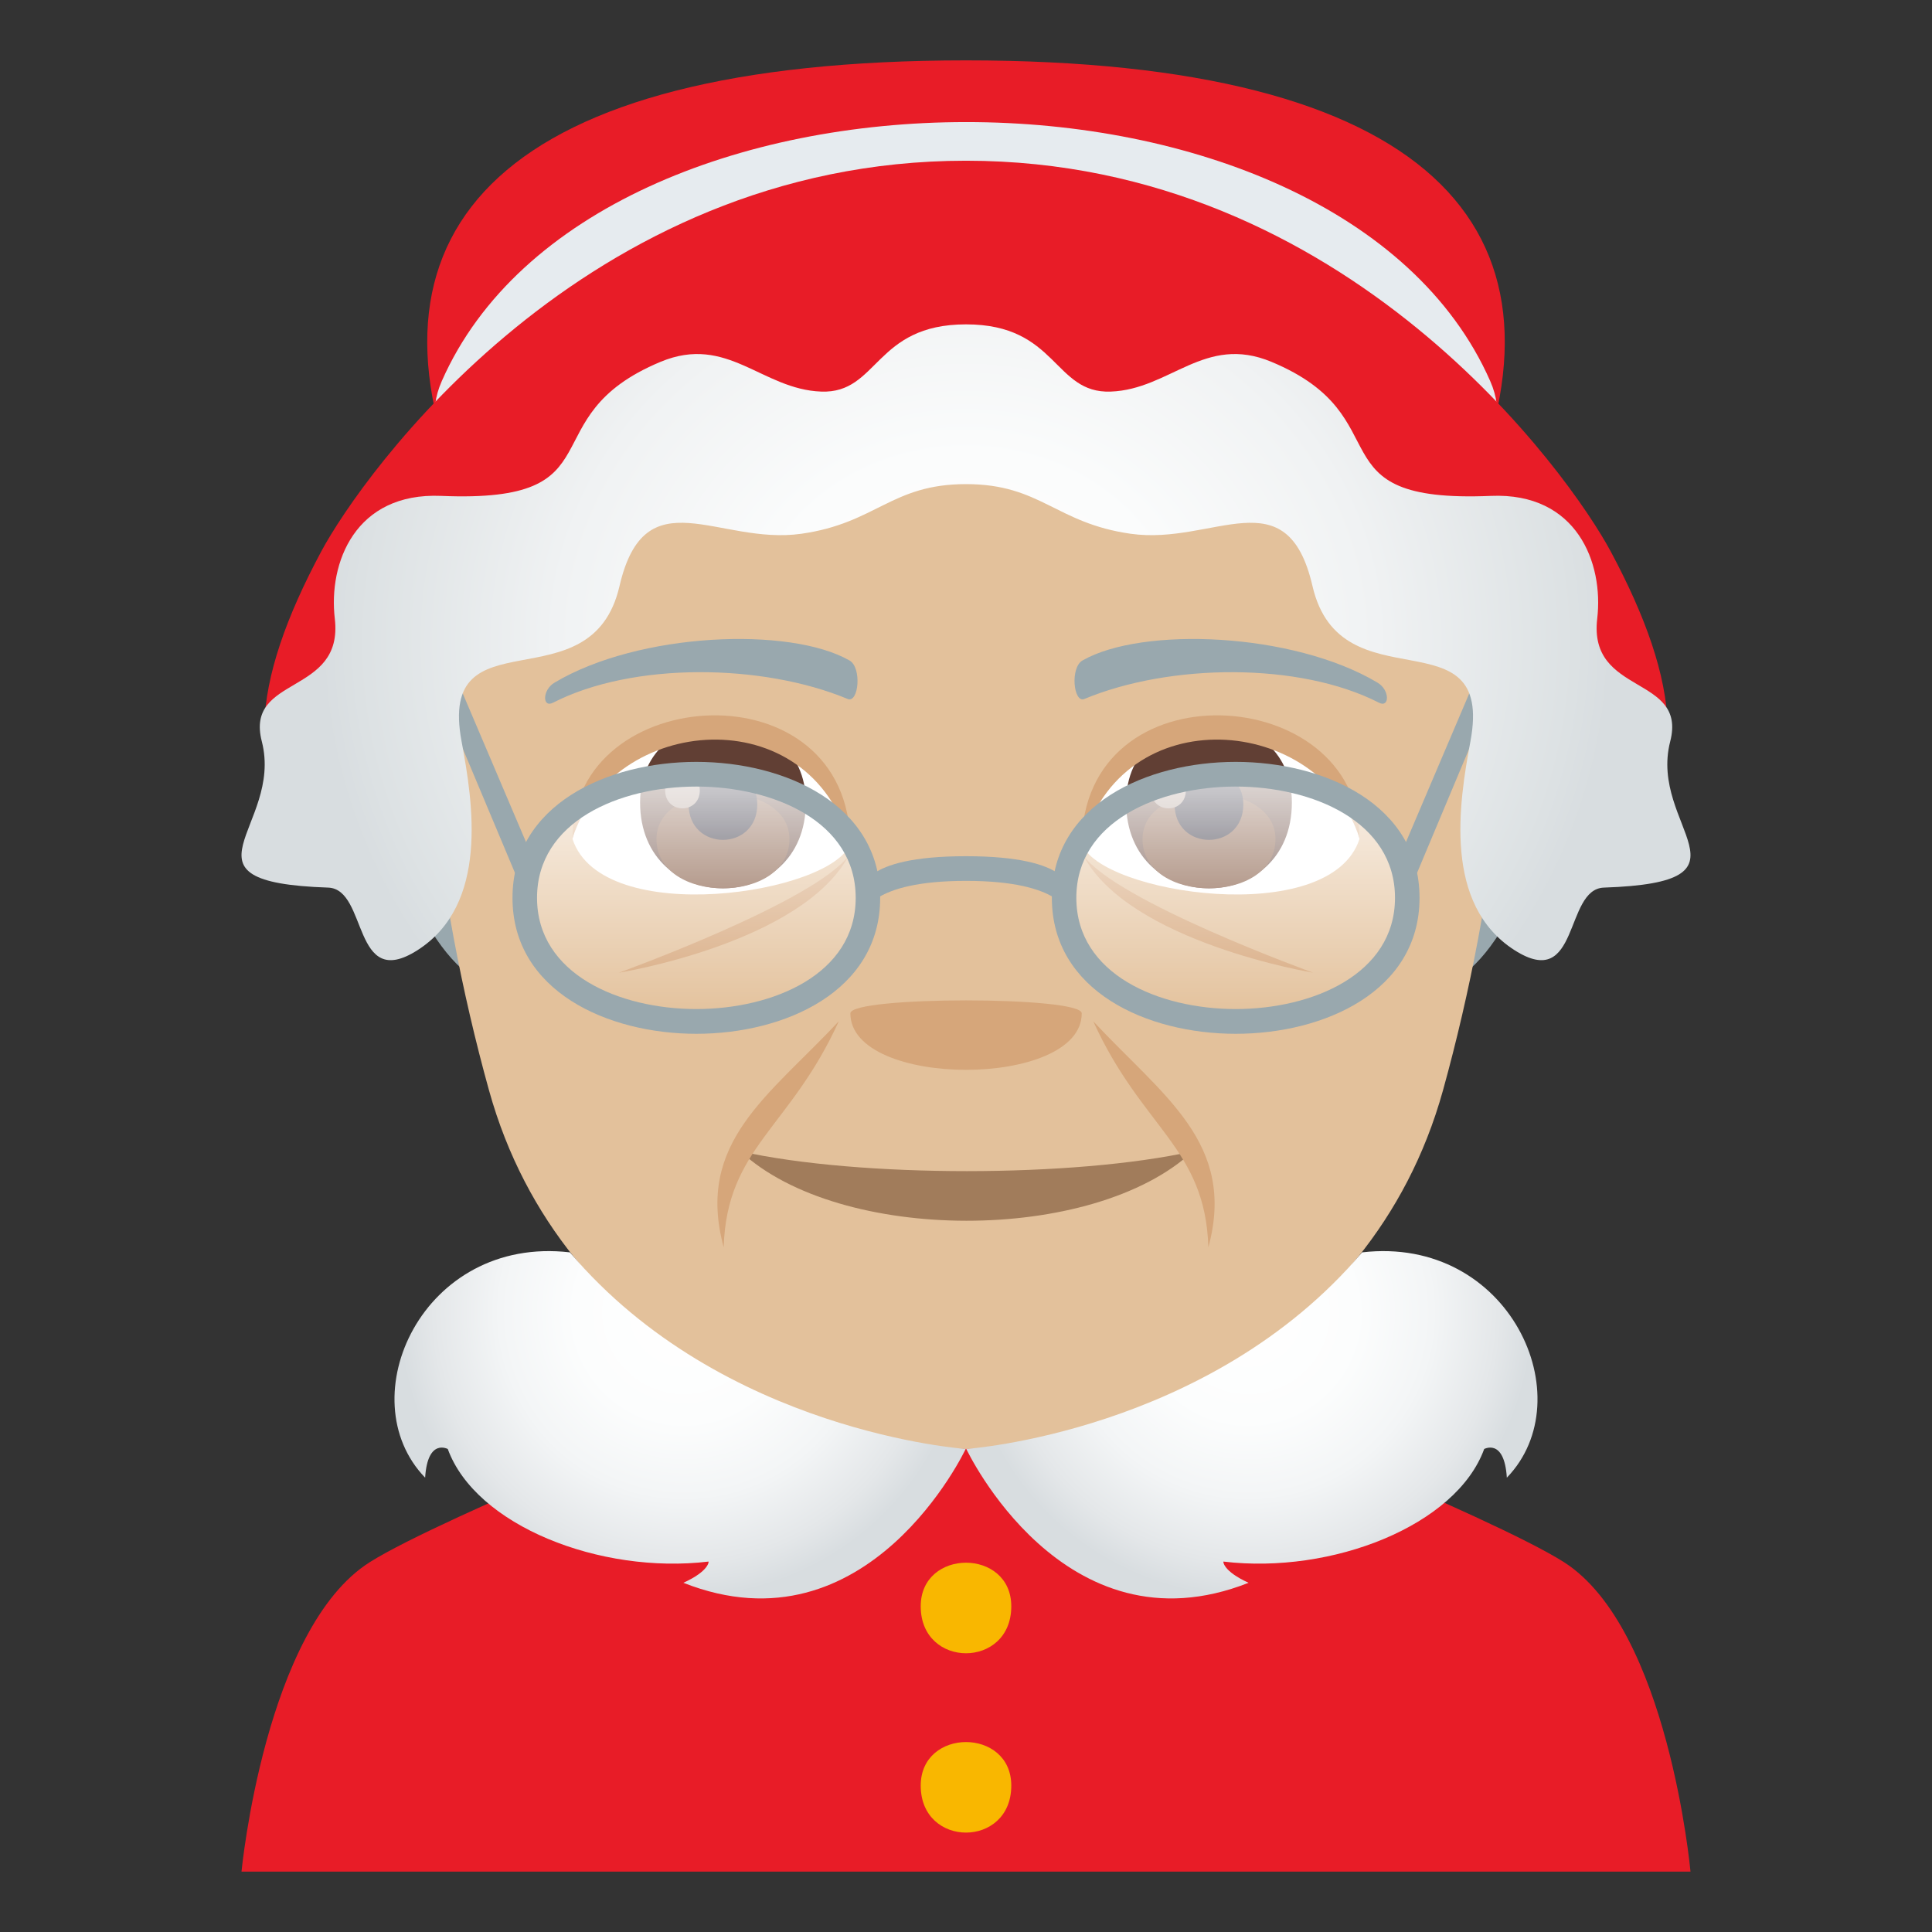 <svg enable-background="new 0 0 64 64" height="64" viewBox="0 0 64 64" width="64" xmlns="http://www.w3.org/2000/svg" xmlns:xlink="http://www.w3.org/1999/xlink"><rect x="0" y="0" width="64" height="64" fill="#333333" stroke="none"/><linearGradient id="a"><stop offset="0" stop-color="#fff"/><stop offset=".248" stop-color="#fcfdfd"/><stop offset=".42" stop-color="#f3f5f6"/><stop offset=".569" stop-color="#e4e7e9"/><stop offset=".648" stop-color="#d8dde0"/></linearGradient><radialGradient id="b" cx="41.347" cy="43.475" gradientUnits="userSpaceOnUse" r="14.564" xlink:href="#a"/><radialGradient id="c" cx="577.89" cy="43.475" gradientTransform="matrix(-1 0 0 1 600.543 0)" gradientUnits="userSpaceOnUse" r="14.564" xlink:href="#a"/><linearGradient id="d"><stop offset="0" stop-color="#fff" stop-opacity="0"/><stop offset="1" stop-color="#fff"/></linearGradient><linearGradient id="e" gradientUnits="userSpaceOnUse" x1="23.067" x2="23.067" xlink:href="#d" y1="33.764" y2="25.72"/><linearGradient id="f" gradientUnits="userSpaceOnUse" x1="40.934" x2="40.934" xlink:href="#d" y1="33.764" y2="25.72"/><radialGradient id="g" cx="18.905" cy="54.406" gradientTransform="matrix(.96 0 0 .859 13.851 -25.477)" gradientUnits="userSpaceOnUse" r="22.262"><stop offset="0" stop-color="#fff"/><stop offset=".325" stop-color="#fbfcfc"/><stop offset=".638" stop-color="#f0f2f3"/><stop offset=".945" stop-color="#dce1e3"/><stop offset="1" stop-color="#d8dde0"/></radialGradient><path d="m12.254 51.746c2.402-1.514 12.363-5.506 12.363-5.506h14.839s9.951 3.986 12.342 5.502c3.47 2.201 4.202 10.258 4.202 10.258h-48s.774-8.064 4.254-10.254z" fill="#e81c27"/><path d="m15.262 16.281c-3.578-8.738 1.369-14.281 16.738-14.281 15.365 0 20.318 5.543 16.738 14.281-2.246 5.483-31.232 5.475-33.476 0z" fill="#e81c27"/><path d="m49.365 12.623c3.713 8.43-38.443 8.43-34.73 0 5.033-11.424 29.683-11.453 34.73 0z" fill="#e6ebef"/><path d="m53.359 18.271c4.571 8.538 2.067 13.952-21.359 13.952-23.428 0-25.93-5.414-21.361-13.951 1.336-2.497 8.694-12.948 21.361-12.948 12.668 0 20.023 10.451 21.359 12.947z" fill="#e81c27"/><path d="m15.27 21.732c-5.592-1.008-1.223 14.602 3.156 10.297 2.03-1.996-.539-9.826-3.156-10.297z" fill="#99a8ae"/><path d="m48.73 21.732c-2.617.471-5.184 8.301-3.154 10.297 4.381 4.305 8.744-11.304 3.154-10.297z" fill="#99a8ae"/><path d="m14.428 26.545c.152 2.602.875 6.355 1.77 9.57 2.422 8.729 11.07 11.883 15.802 11.883 4.73 0 13.38-3.154 15.802-11.883.893-3.215 1.617-6.969 1.77-9.57 1.051-18.293-36.198-18.293-35.144 0z" fill="#e3c19b"/><path d="m45.625 22.609c-2.785-1.66-7.783-1.863-9.762-.732-.42.227-.305 1.428.059 1.277 2.818-1.174 7.113-1.232 9.76.125.355.18.363-.429-.057-.67z" fill="#99a8ae"/><path d="m18.377 22.609c2.785-1.66 7.781-1.863 9.76-.732.42.227.309 1.428-.057 1.277-2.818-1.174-7.111-1.234-9.762.125-.355.18-.36-.429.059-.67z" fill="#99a8ae"/><path d="m24.528 38.139c3.277 3.057 11.681 3.076 14.984 0-3.914.873-11.041.877-14.984 0z" fill="#a17c5b"/><path d="m35.834 33.568c0 2.496-7.664 2.496-7.664 0 0-.572 7.664-.572 7.664 0z" fill="#d6a67a"/><path d="m27.786 33.83c-2.295 2.463-4.76 4.002-3.813 7.488.102-3.31 2.201-3.933 3.813-7.488z" fill="#d6a67a"/><path d="m40.029 41.318c.938-3.451-1.496-5-3.813-7.486 1.614 3.557 3.71 4.176 3.813 7.486z" fill="#d6a67a"/><path d="m35.877 28.326c1.529 2.893 7.623 3.896 7.623 3.896s-6.514-2.355-7.623-3.896z" fill="#d6a67a"/><path d="m20.5 32.223s6.072-.977 7.625-3.896c-1.111 1.54-7.625 3.896-7.625 3.896z" fill="#d6a67a"/><path d="m45.033 27.797c-.98 2.984-8.621 1.801-9.199.148.896-5.404 8.33-5.275 9.199-.148z" fill="#fff"/><path d="m37.305 26.58c0 3.795 5.49 3.795 5.49 0 0-3.521-5.49-3.521-5.49 0z" fill="#613f34"/><path d="m37.848 27.795c0 2.176 4.404 2.176 4.404 0 0-2.02-4.404-2.02-4.404 0z" fill="#7d5037"/><path d="m38.91 26.641c0 1.574 2.277 1.574 2.277 0 .001-1.461-2.277-1.461-2.277 0z" fill="#1a1626"/><path d="m38.133 26.18c0 .797 1.15.797 1.15 0 0-.739-1.15-.739-1.15 0z" fill="#ab968c"/><path d="m45.033 27.762c0-5.162-9.199-5.752-9.199.225 1.312-4.905 7.885-4.315 9.199-.225z" fill="#d6a67a"/><path d="m18.967 27.797c.982 2.984 8.621 1.801 9.199.148-.894-5.404-8.33-5.275-9.199-.148z" fill="#fff"/><path d="m21.204 26.58c0 3.795 5.49 3.795 5.49 0 0-3.521-5.49-3.521-5.49 0z" fill="#613f34"/><path d="m21.747 27.795c0 2.176 4.404 2.176 4.404 0 0-2.02-4.404-2.02-4.404 0z" fill="#7d5037"/><path d="m22.811 26.641c0 1.574 2.275 1.574 2.275 0 0-1.461-2.275-1.461-2.275 0z" fill="#1a1626"/><path d="m22.034 26.18c0 .797 1.148.797 1.148 0 0-.739-1.148-.739-1.148 0z" fill="#ab968c"/><path d="m18.967 27.762c0-5.162 9.199-5.752 9.199.225-1.312-4.905-7.884-4.315-9.199-.225z" fill="#d6a67a"/><path d="m45.121 41.486c-5.049 5.963-13.111 6.512-13.111 6.512s3.22 6.857 9.351 4.434c-.85-.387-.842-.703-.834-.703 3.596.43 7.717-1.195 8.639-3.73-.012.012.666-.383.75.951 2.537-2.624.094-8.032-4.795-7.464z" fill="url(#b)"/><path d="m18.879 41.486c5.049 5.963 13.111 6.512 13.111 6.512s-3.221 6.857-9.352 4.434c.85-.387.842-.703.834-.703-3.596.43-7.717-1.195-8.639-3.73.012.012-.666-.383-.75.951-2.536-2.624-.092-8.032 4.796-7.464z" fill="url(#c)"/><path d="m30.5 53.211c0 2.074 3 2.074 3 0 0-1.926-3-1.926-3 0z" fill="#f9b700"/><path d="m30.5 59.15c0 2.076 3 2.076 3 0 0-1.923-3-1.923-3 0z" fill="#f9b700"/><path d="m28.592 29.742c0 5.361-11.051 5.361-11.051 0 .001-5.363 11.051-5.363 11.051 0z" fill="url(#e)" opacity=".8"/><path d="m46.459 29.742c0 5.361-11.051 5.361-11.051 0 0-5.363 11.051-5.363 11.051 0z" fill="url(#f)" opacity=".8"/><g fill="#99a8ae"><path d="m17.249 29.369-3.51-8.359.804.115 3.252 7.639z"/><path d="m46.752 29.369-.547-.605 3.252-7.639.803-.115z"/><path d="m35.42 29.492-.037.766s-.191-1.078-3.382-1.078-3.383 1.078-3.383 1.078l-.037-.766s-.135-1.129 3.42-1.129c3.554 0 3.419 1.129 3.419 1.129z"/><path d="m23.067 33.426c-2.541 0-5.277-1.152-5.277-3.684 0-2.533 2.736-3.686 5.277-3.686 2.543 0 5.279 1.152 5.279 3.686 0 2.531-2.736 3.684-5.279 3.684m0-8.188c-2.932 0-6.09 1.408-6.09 4.504s3.158 4.504 6.09 4.504c2.934 0 6.09-1.408 6.09-4.504s-3.157-4.504-6.09-4.504"/><path d="m40.934 33.426c-2.545 0-5.279-1.152-5.279-3.684 0-2.533 2.734-3.686 5.279-3.686 2.541 0 5.277 1.152 5.277 3.686 0 2.531-2.736 3.684-5.277 3.684m0-8.188c-2.934 0-6.09 1.408-6.09 4.504s3.156 4.504 6.09 4.504 6.09-1.408 6.09-4.504-3.157-4.504-6.09-4.504"/></g><path d="m55.328 24.561c.568-2.207-2.719-1.508-2.418-4.066.217-1.844-.672-4.189-3.523-4.068-5.977.252-2.863-2.607-7.27-4.441-2.211-.922-3.357.916-5.324.986-1.895.07-1.76-2.227-4.792-2.227-3.035 0-2.9 2.297-4.795 2.227-1.967-.07-3.111-1.908-5.324-.986-4.404 1.834-1.293 4.693-7.268 4.441-2.852-.121-3.742 2.225-3.523 4.068.299 2.559-2.988 1.859-2.418 4.066.729 2.838-3.125 4.662 2.197 4.842 1.324.045.791 3.457 2.959 2.074 2.367-1.512 1.846-4.863 1.461-6.918-.807-4.318 4.301-1.119 5.232-5.145.844-3.646 3.268-1.344 6.02-1.732 2.492-.352 2.975-1.645 5.459-1.645 2.482 0 2.966 1.293 5.457 1.645 2.752.389 5.176-1.914 6.02 1.732.932 4.025 6.039.826 5.232 5.145-.385 2.055-.904 5.406 1.463 6.918 2.168 1.383 1.635-2.029 2.959-2.074 5.319-.18 1.466-2.005 2.196-4.842z" fill="url(#g)"/></svg>